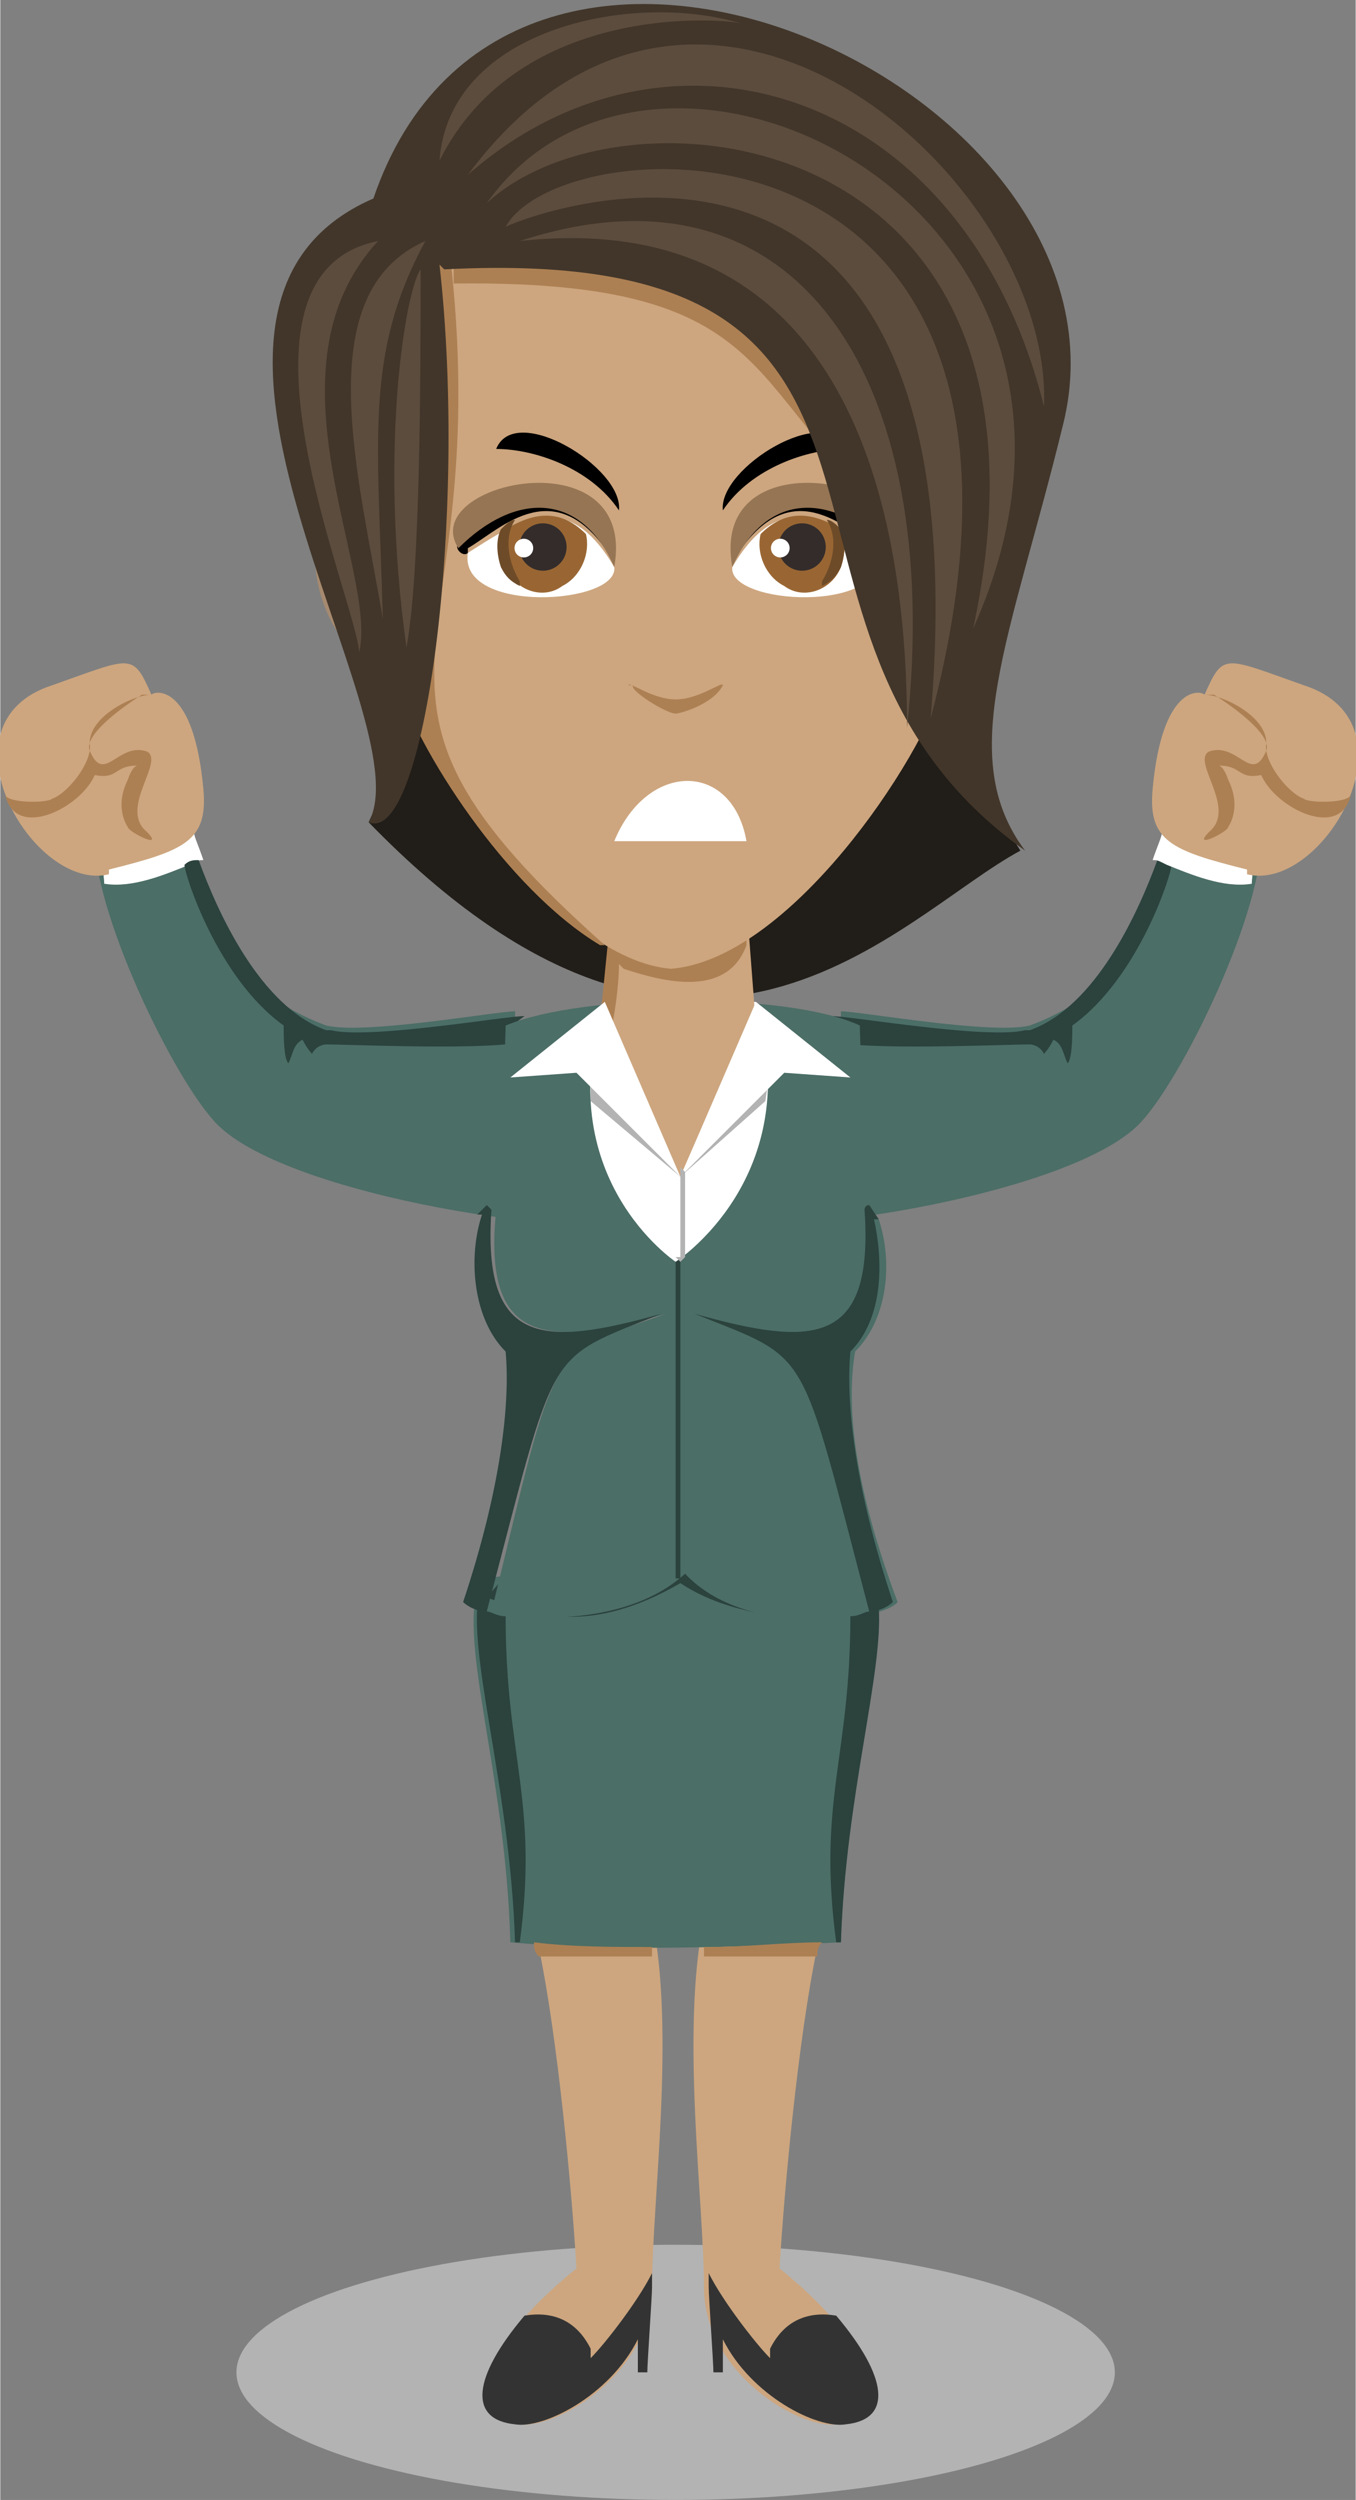 <?xml version="1.0" encoding="UTF-8"?>
<!DOCTYPE svg PUBLIC "-//W3C//DTD SVG 1.1//EN" "http://www.w3.org/Graphics/SVG/1.1/DTD/svg11.dtd">
<!-- Creator: CorelDRAW X6 -->
<svg xmlns="http://www.w3.org/2000/svg" xml:space="preserve" width="63.443mm" height="116.885mm" version="1.1" style="shape-rendering:geometricPrecision; text-rendering:geometricPrecision; image-rendering:optimizeQuality; fill-rule:evenodd; clip-rule:evenodd"
viewBox="0 0 287 529"
 xmlns:xlink="http://www.w3.org/1999/xlink">
 <rect x="0" y="0" width="287" height="529" fill="#808080" stroke="none"/>
 <defs>
  <style type="text/css">
   <![CDATA[
    .fil13 {fill:#332C2B}
    .fil11 {fill:black}
    .fil8 {fill:#211D18}
    .fil3 {fill:#2B423D}
    .fil7 {fill:#333333}
    .fil15 {fill:#42362A}
    .fil1 {fill:#4B6E66}
    .fil16 {fill:#5C4C3D}
    .fil14 {fill:#6E4B28}
    .fil9 {fill:#967554}
    .fil12 {fill:#996633}
    .fil10 {fill:#A68A6F}
    .fil5 {fill:#AD8053}
    .fil6 {fill:#B3B3B3}
    .fil4 {fill:#CDA67F}
    .fil0 {fill:#E6E6E6}
    .fil2 {fill:white}
   ]]>
  </style>
 </defs>
 <rect class="fil0" x="-3844" y="-520" width="1344" height="1901"/>
 <path class="fil1" d="M109 215l33 44c-26,3 -82,-7 -96,-21 -9,-9 -27,-46 -26,-62 12,0 20,-2 20,-1 2,9 2,32 29,42 8,2 36,-3 40,-3z"/>
 <path class="fil2" d="M40 183c-5,2 -12,5 -18,4 0,-2 -1,-7 -1,-9 4,1 15,3 20,-2 0,1 1,3 2,6 -1,0 -1,0 -3,1z"/>
 <path class="fil3" d="M70 218c8,2 37,-3 41,-3l-4 3 8 5c0,1 -3,-1 -8,-2 -11,1 -34,0 -38,0 0,0 -2,0 -3,2 0,0 -1,-1 -2,-3 -2,1 -2,3 -3,5 -1,-1 -1,-6 -1,-8 -14,-10 -21,-32 -21,-34 0,0 0,0 0,0 1,-1 2,-1 3,-1 4,11 13,31 27,36z"/>
 <path class="fil4" d="M23 184c16,-4 21,-6 20,-17 -2,-22 -10,-21 -11,-20 -4,-9 -4,-8 -21,-2 -25,8 -4,44 12,40z"/>
 <path class="fil5" d="M32 147c-4,0 -14,5 -13,11 0,4 -5,10 -8,11 -1,1 -10,1 -10,-1 2,10 16,3 19,-4 5,1 4,-2 9,-2 0,0 -1,0 -2,3 -3,6 0,10 0,10 0,1 8,5 4,1 -6,-5 4,-15 0,-17 -6,-2 -9,7 -12,0 -2,-4 11,-12 11,-12z"/>
 <path class="fil1" d="M178 215l-33 44c26,3 82,-7 96,-21 9,-9 27,-46 26,-62 -12,0 -20,-2 -20,-1 -2,9 -2,32 -29,42 -8,2 -36,-3 -40,-3z"/>
 <ellipse class="fil6" cx="143" cy="502" rx="93" ry="27"/>
 <path class="fil4" d="M137 405l-23 7c4,19 7,51 8,68 -21,17 -25,32 -12,33 8,1 28,-11 28,-29 0,-18 5,-54 0,-78z"/>
 <path class="fil4" d="M150 405l23 7c-4,19 -7,51 -8,68 21,17 25,32 12,33 -8,1 -28,-11 -28,-29 0,-18 -5,-54 0,-78z"/>
 <path class="fil7" d="M163 497c3,-6 8,-8 14,-7 11,13 12,22 2,23 -6,1 -20,-6 -26,-18 0,0 0,5 0,7 0,0 -2,0 -2,0 0,-2 -1,-16 -1,-18 0,-1 0,-2 0,-3 3,6 10,15 13,18 0,0 0,0 0,-1z"/>
 <path class="fil1" d="M178 411c1,-36 12,-65 6,-77 -14,0 -27,-7 -41,-7 -14,0 -28,6 -41,7 -6,11 5,40 6,77 22,2 49,1 70,0z"/>
 <path class="fil3" d="M107 342c0,30 7,39 3,69 0,0 -1,0 -1,0 -1,-31 -9,-57 -8,-71 1,0 1,0 2,1 0,0 0,0 0,0 1,0 2,1 4,1z"/>
 <path class="fil3" d="M103 338c10,4 22,8 41,-3 12,8 31,9 43,5l-9 -9 -54 -11 -14 10 -7 8z"/>
 <path class="fil8" d="M208 140l-127 -6c8,24 -1,35 -3,40 70,72 112,20 138,6 -14,-22 -11,-30 -8,-39z"/>
 <path class="fil3" d="M217 218c-8,2 -37,-3 -41,-3l4 3 -8 5c0,1 3,-1 8,-2 11,1 34,0 38,0 0,0 2,0 3,2 0,0 1,-1 2,-3 2,1 2,3 3,5 1,-1 1,-6 1,-8 14,-10 21,-32 21,-34 0,0 0,0 0,0 -1,-1 -2,-1 -3,-1 -4,11 -13,31 -27,36z"/>
 <path class="fil1" d="M104 255c0,1 1,1 1,1 -3,29 11,29 36,22 -26,9 -23,6 -37,63 8,2 29,3 41,-8 13,14 42,10 45,6 -9,-24 -11,-41 -9,-53 7,-7 8,-19 5,-28l-3 -4 -1 -37c-15,-7 -58,-7 -75,0l-1 36 -2 3z"/>
 <polygon class="fil3" points="144,265 143,265 143,334 144,334 "/>
 <path class="fil3" d="M102 257c-3,9 -2,22 5,29 1,11 -1,29 -9,53 1,1 3,2 5,2 15,-57 12,-53 37,-63 -25,7 -38,7 -36,-22 0,0 -1,-1 -1,-1l-2 2z"/>
 <path class="fil2" d="M128 212l32 0c11,37 -17,55 -17,55 0,0 -27,-18 -15,-55z"/>
 <polygon class="fil6" points="125,226 125,233 144,249 144,249 "/>
 <path class="fil4" d="M130 191l28 0 2 26c-4,4 -16,32 -16,32 -1,0 -12,-28 -16,-32l2 -26z"/>
 <path class="fil5" d="M132 205c9,3 22,6 26,-5l0 -4 -29 0 -2 20c1,1 1,3 2,4 1,-5 2,-11 2,-16z"/>
 <path class="fil9" d="M206 133c1,-4 1,-7 2,-10 0,-1 5,1 5,1 0,-1 -4,-4 -4,-5 2,-7 4,-8 7,-6 -5,-12 -10,5 -10,20z"/>
 <path class="fil10" d="M85 143l0 -32c-24,-22 -25,28 0,32 1,0 1,0 0,1z"/>
 <path class="fil4" d="M144 205c0,0 0,0 -1,0 0,0 0,0 -1,0l0 0c-24,-2 -52,-44 -58,-61 -3,-8 -2,-73 -2,-73 4,-14 35,-31 57,-31 22,0 57,14 63,31 0,0 1,65 -2,73 -5,17 -33,59 -58,61l0 0z"/>
 <path class="fil11" d="M179 95c-4,-10 -27,4 -26,13 6,-9 18,-13 26,-13z"/>
 <path class="fil2" d="M130 120c-10,-17 -20,-10 -31,-3 -2,13 32,11 31,3z"/>
 <path class="fil11" d="M99 117c-1,1 -3,-1 -2,-2 12,-12 26,-12 33,4 -12,-20 -24,-7 -31,-3z"/>
 <path class="fil12" d="M124 113c-6,-6 -12,-4 -17,-1 -1,2 -1,5 0,8 2,5 8,7 12,4 4,-2 6,-7 5,-11z"/>
 <circle class="fil13" transform="matrix(0.057 -0.028 0.028 0.057 114.896 115.752)" r="79"/>
 <circle class="fil2" transform="matrix(-0.027 0.013 0.013 0.027 110.86 115.979)" r="66"/>
 <path class="fil5" d="M133 145c0,-1 5,3 10,3 5,0 10,-4 10,-3 -2,4 -9,6 -10,6 -2,0 -10,-5 -9,-6z"/>
 <path class="fil2" d="M129 178l1 0 28 0c-3,-17 -21,-17 -28,0z"/>
 <path class="fil11" d="M105 95c4,-10 27,4 26,13 -6,-9 -18,-13 -26,-13z"/>
 <path class="fil14" d="M110 123c-3,-5 -3,-10 -1,-13 -1,0 -2,1 -3,2 -1,2 -1,5 0,8 1,2 2,3 4,4z"/>
 <path class="fil2" d="M155 120c10,-17 20,-10 31,-3 2,13 -32,11 -31,3z"/>
 <path class="fil11" d="M186 117c1,1 3,-1 2,-2 -12,-12 -26,-12 -33,4 12,-20 24,-7 31,-3z"/>
 <path class="fil12" d="M161 113c6,-6 12,-4 17,-1 1,2 1,5 0,8 -2,5 -8,7 -12,4 -4,-2 -6,-7 -5,-11z"/>
 <circle class="fil13" transform="matrix(-0.057 -0.028 -0.028 0.057 169.773 115.752)" r="79"/>
 <path class="fil9" d="M130 120c5,-28 -42,-18 -33,-4 12,-12 26,-12 33,4z"/>
 <path class="fil9" d="M155 120c-5,-28 42,-18 33,-4 -12,-12 -26,-12 -33,4z"/>
 <path class="fil5" d="M128 200c-63,-56 -22,-58 -33,-148l-12 19c0,0 0,20 0,39 0,13 0,26 1,32 0,0 0,1 0,1 0,1 0,1 0,1 4,14 23,44 43,56z"/>
 <path class="fil5" d="M96 56l0 4c77,-1 58,28 104,57 -10,-74 -21,-65 -104,-61z"/>
 <circle class="fil2" transform="matrix(0.027 0.013 -0.013 0.027 165.159 115.979)" r="66"/>
 <path class="fil14" d="M174 123c3,-5 3,-10 1,-13 1,0 2,1 3,2 1,2 1,5 0,8 -1,2 -2,3 -4,4z"/>
 <path class="fil15" d="M93 56c6,53 -3,123 -15,118 12,-22 -52,-109 1,-132 29,-85 164,-23 146,48 -11,45 -23,70 -8,90 -66,-47 -8,-129 -123,-123z"/>
 <path class="fil16" d="M76 138c4,-17 -21,-60 4,-87 -35,7 -5,75 -4,87z"/>
 <path class="fil16" d="M81 131c-1,-38 -4,-56 9,-80 -25,11 -14,50 -9,80z"/>
 <path class="fil16" d="M192 154c8,-75 -24,-122 -82,-103 64,-7 82,47 82,103z"/>
 <path class="fil16" d="M197 152c35,-132 -78,-126 -90,-104 6,-3 102,-39 90,104z"/>
 <path class="fil16" d="M206 133c40,-89 -67,-141 -103,-90 29,-27 126,-17 103,90z"/>
 <path class="fil16" d="M99 37c42,-37 105,-19 122,49 2,-48 -73,-115 -122,-49z"/>
 <path class="fil16" d="M157 5c-3,-1 -47,-5 -64,29 2,-28 41,-36 64,-29z"/>
 <polygon class="fil2" points="144,249 128,212 108,228 122,227 "/>
 <polygon class="fil6" points="163,226 162,233 144,249 144,249 "/>
 <polygon class="fil2" points="144,249 160,212 180,228 166,227 "/>
 <path class="fil3" d="M185 258c2,9 2,21 -5,28 -1,11 1,29 9,53 -1,1 -3,2 -5,2 -15,-57 -12,-53 -37,-63 25,7 38,7 36,-22 0,0 0,-1 1,-1l2 3z"/>
 <path class="fil2" d="M247 183c5,2 12,5 18,4 0,-2 1,-7 1,-9 -4,1 -15,3 -20,-2 0,1 -1,3 -2,6 1,0 1,0 3,1z"/>
 <path class="fil3" d="M180 342c0,30 -7,39 -3,69 0,0 1,0 1,0 1,-31 9,-57 8,-71 -1,0 -1,0 -2,1 0,0 0,0 0,0 -1,0 -2,1 -4,1z"/>
 <path class="fil7" d="M125 497c-3,-6 -8,-8 -14,-7 -11,13 -12,22 -2,23 6,1 20,-6 26,-18 0,0 0,5 0,7 0,0 2,0 2,0 0,-2 1,-16 1,-18 0,-1 0,-2 0,-3 -3,6 -10,15 -13,18 0,0 0,0 0,-1z"/>
 <path class="fil5" d="M114 414l24 0c0,-1 0,-1 0,-2 -8,0 -17,0 -25,-1 0,1 0,2 1,3z"/>
 <path class="fil5" d="M149 412c0,1 0,1 0,2l24 0c0,-1 0,-2 1,-3l0 0c-8,0 -16,1 -24,1z"/>
 <path class="fil6" d="M143 266c0,0 1,1 1,1 0,0 0,0 1,-1 0,0 0,0 0,0l0 -18 0 0 0 0 0 0 0 0c0,0 0,0 0,0l-1 -1 0 17 0 2z"/>
 <path class="fil16" d="M86 137c3,-16 3,-59 3,-80 -3,4 -9,37 -3,80z"/>
 <path class="fil4" d="M264 184c-16,-4 -21,-6 -20,-17 2,-22 10,-21 11,-20 4,-9 4,-8 21,-2 25,8 4,44 -12,40z"/>
 <path class="fil5" d="M255 147c4,0 14,5 13,11 0,4 5,10 8,11 1,1 10,1 10,-1 -2,10 -16,3 -19,-4 -5,1 -4,-2 -9,-2 0,0 1,0 2,3 3,6 0,10 0,10 0,1 -8,5 -4,1 6,-5 -4,-15 0,-17 6,-2 9,7 12,0 2,-4 -11,-12 -11,-12z"/>
</svg>
